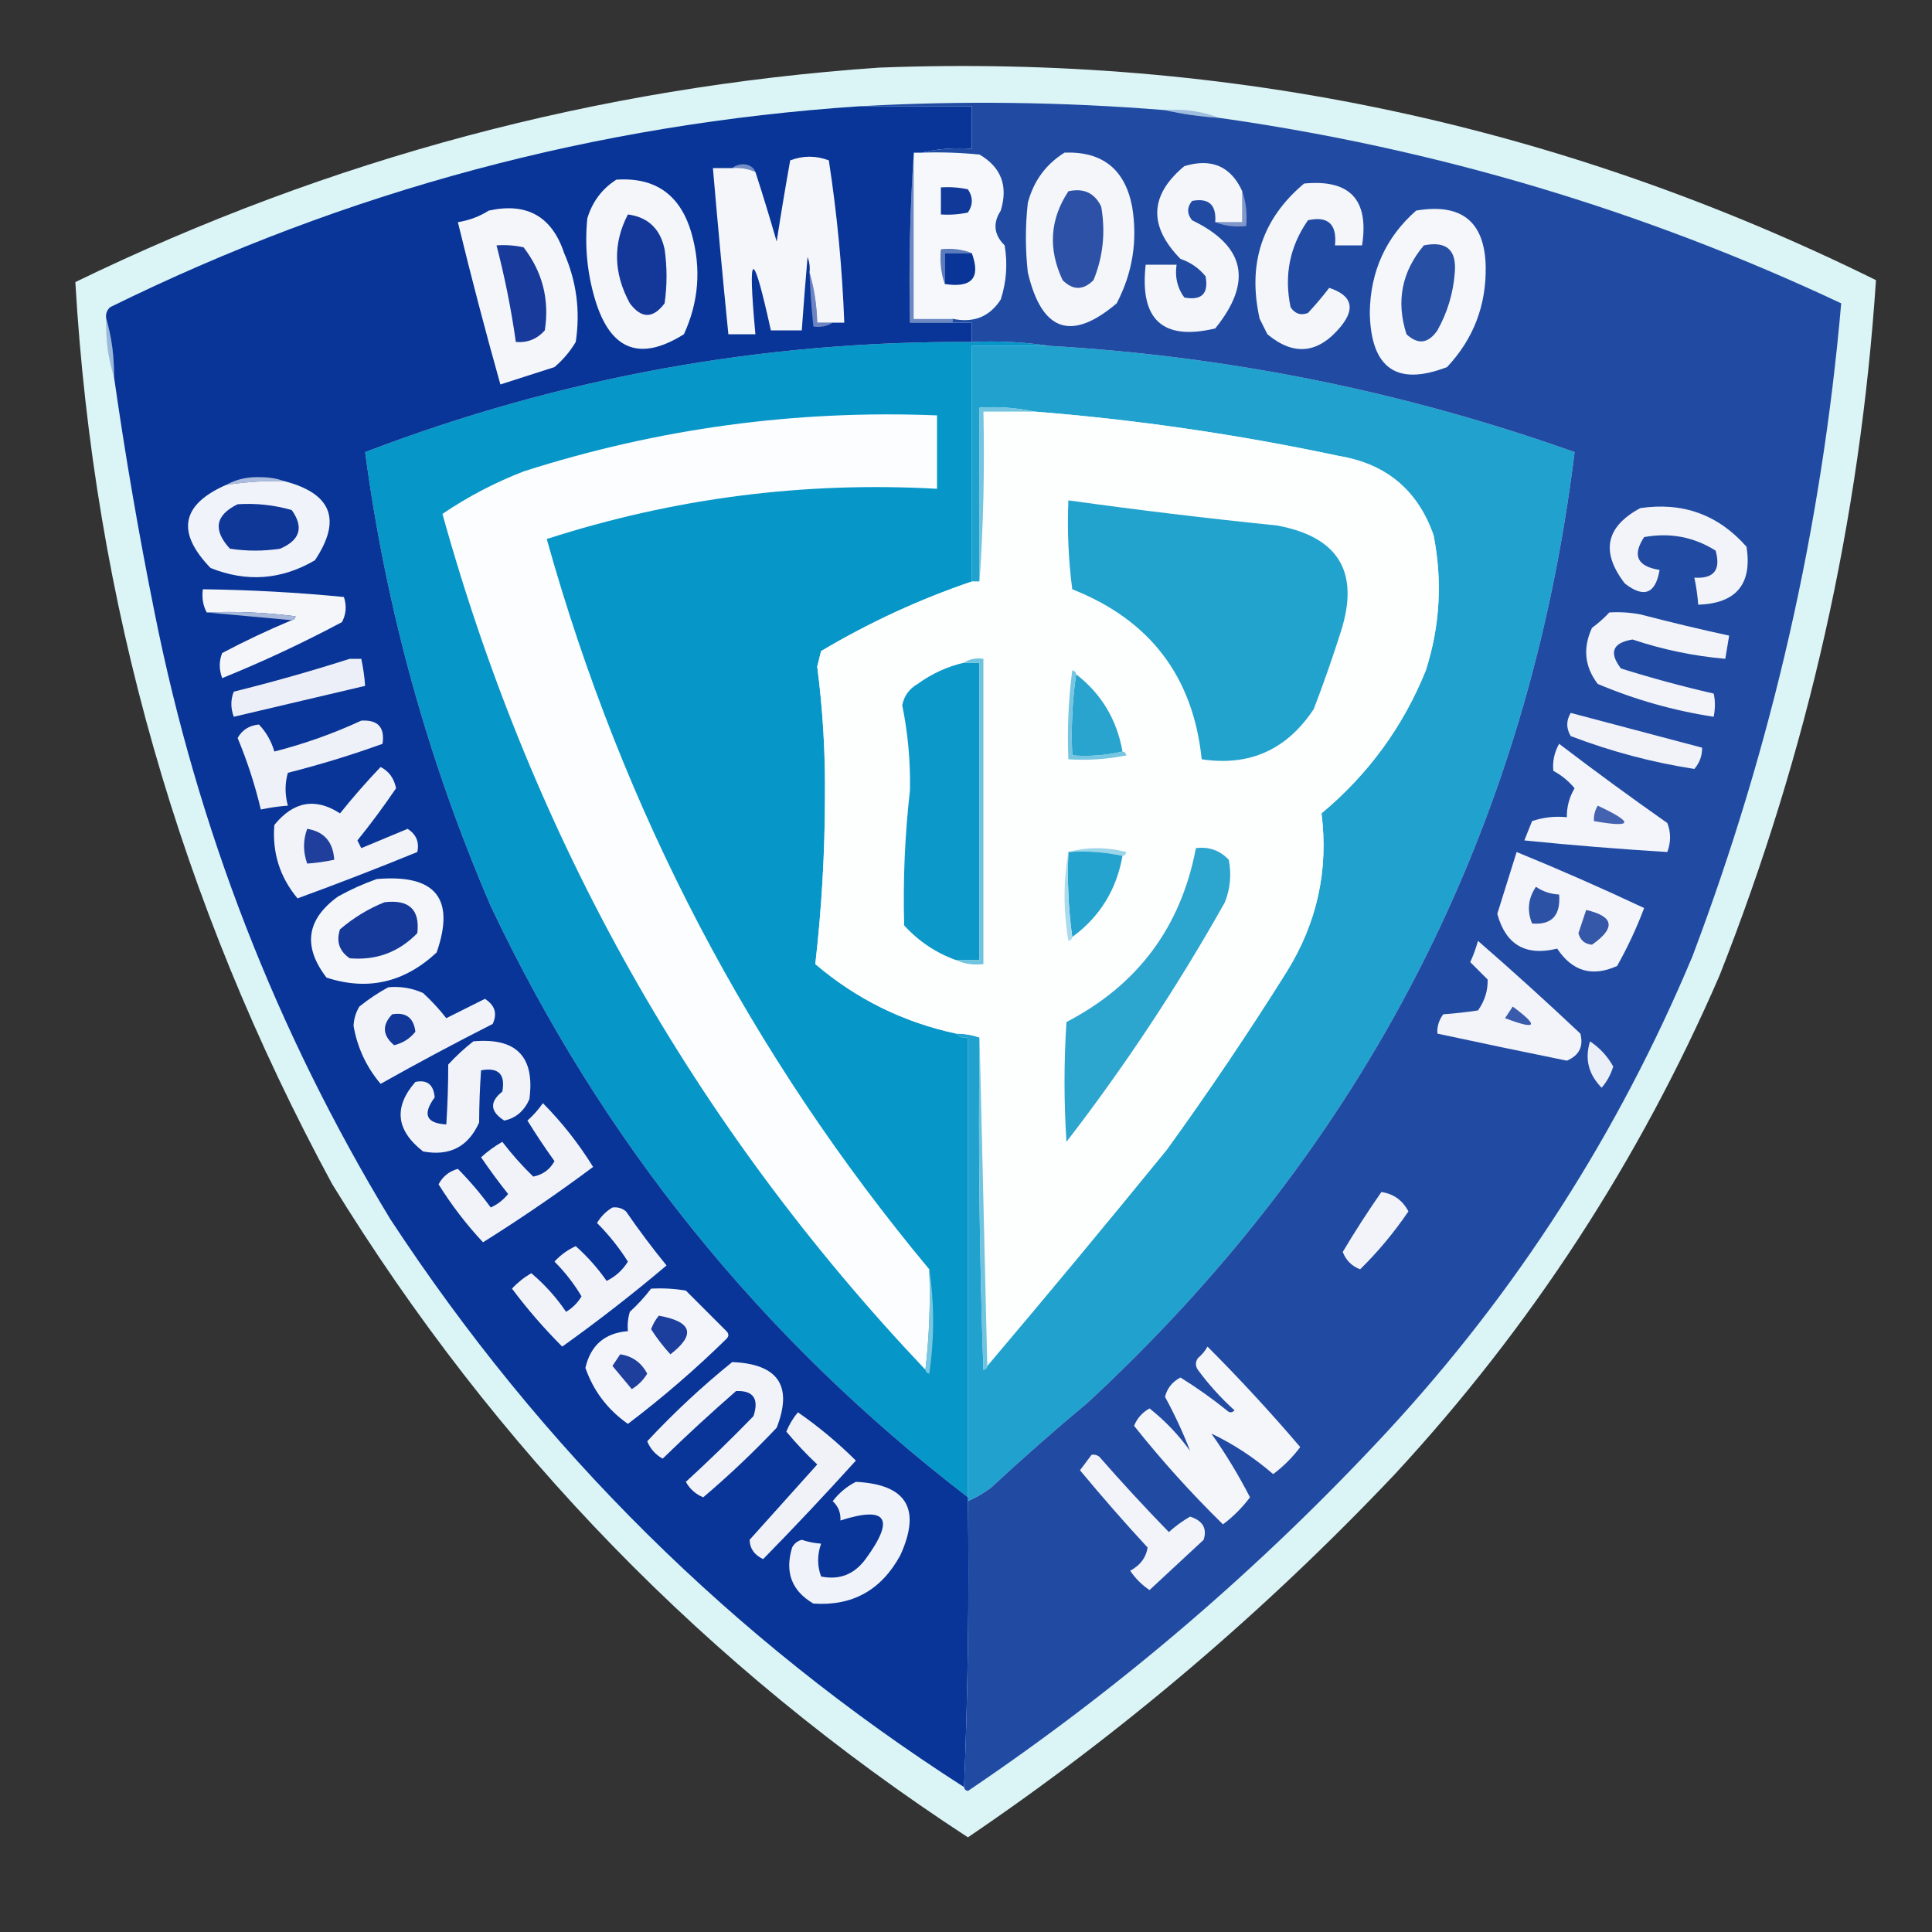 <?xml version="1.0" encoding="UTF-8"?>
<!DOCTYPE svg PUBLIC "-//W3C//DTD SVG 1.1//EN" "http://www.w3.org/Graphics/SVG/1.1/DTD/svg11.dtd">
<svg xmlns="http://www.w3.org/2000/svg" version="1.1" width="500px" height="500px" style="shape-rendering:geometricPrecision; text-rendering:geometricPrecision; image-rendering:optimizeQuality; fill-rule:evenodd; clip-rule:evenodd" xmlns:xlink="http://www.w3.org/1999/xlink">
<rect width="100%" height="100%" fill="#333333" stroke="none"/>
<g><path style="opacity:0.004" fill="#090909" d="M 499.5,72.5 C 499.5,78.833 499.5,85.167 499.5,91.5C 495.612,115.45 491.445,139.783 487,164.5C 467.8,264.763 421.634,349.929 348.5,420C 325.761,441.188 302.094,461.188 277.5,480C 271.5,483.667 265.5,487.333 259.5,491C 251.5,494.333 243.5,494.333 235.5,491C 230.833,488.333 226.167,485.667 221.5,483C 201.286,468.055 181.62,452.388 162.5,436C 157.934,431.524 153.601,426.857 149.5,422C 144.748,419.252 140.581,415.752 137,411.5C 129.371,402.203 121.371,393.203 113,384.5C 70.498,330.933 40.998,273.766 24.5,213C 12.977,175.048 5.31,137.048 1.5,99C 0.901,97.377 0.234,95.877 -0.5,94.5C -0.5,87.5 -0.5,80.5 -0.5,73.5C 0.739,68.545 3.406,64.378 7.5,61C 106.53,12.111 212.863,-5.223 326.5,9C 383.509,17.665 438.175,34.664 490.5,60C 494.391,63.651 497.391,67.818 499.5,72.5 Z M 228.5,5.5 C 317.829,2.932 402.829,20.765 483.5,59C 493.183,64.188 497.849,72.355 497.5,83.5C 492.707,129.633 483.873,174.967 471,219.5C 447.087,294.674 406.921,359.507 350.5,414C 325.152,438.191 298.486,460.691 270.5,481.5C 256.154,492.883 241.487,493.383 226.5,483C 182.567,452.07 143.4,415.903 109,374.5C 56.297,305.141 22.963,227.141 9,140.5C 5.612,121.95 3.112,103.283 1.5,84.5C 1.292,75.95 4.292,68.783 10.5,63C 79.195,29.158 151.861,9.992 228.5,5.5 Z"/></g>
<g><path style="opacity:0.996" fill="#dcf5f7" d="M 227.5,17.5 C 318.208,14.012 404.208,32.346 485.5,72.5C 481.387,134.561 467.887,194.561 445,252.5C 424.243,300.382 396.243,343.382 361,381.5C 327.376,416.995 290.542,448.328 250.5,475.5C 182.989,431.489 128.156,375.156 86,306.5C 46.475,233.562 24.309,155.729 19.5,73C 85.347,41.04 154.68,22.54 227.5,17.5 Z"/></g>
<g><path style="opacity:1" fill="#9ab9db" d="M 27.5,82.5 C 28.889,87.269 29.556,92.269 29.5,97.5C 27.969,92.75 27.302,87.75 27.5,82.5 Z"/></g>
<g><path style="opacity:1" fill="#21a2ce" d="M 271.5,89.5 C 318.152,92.197 363.486,101.364 407.5,117C 395.582,214.165 353.582,296.165 281.5,363C 272.979,370.098 264.646,377.431 256.5,385C 254.595,386.421 252.595,387.588 250.5,388.5C 250.5,388.167 250.5,387.833 250.5,387.5C 250.5,347.833 250.5,308.167 250.5,268.5C 249.209,268.737 248.209,268.404 247.5,267.5C 249.565,267.517 251.565,267.85 253.5,268.5C 253.167,297.174 253.5,325.841 254.5,354.5C 255.107,354.376 255.44,354.043 255.5,353.5C 271.165,334.998 286.665,316.332 302,297.5C 312.829,282.512 323.162,267.179 333,251.5C 340.866,238.831 343.866,225.164 342,210.5C 354.122,200.388 363.122,188.054 369,173.5C 372.677,161.997 373.343,150.33 371,138.5C 366.918,126.864 358.751,120.031 346.5,118C 320.412,112.44 294.079,108.607 267.5,106.5C 263.03,105.514 258.363,105.181 253.5,105.5C 253.5,120.5 253.5,135.5 253.5,150.5C 252.833,150.5 252.167,150.5 251.5,150.5C 251.5,130.167 251.5,109.833 251.5,89.5C 258.167,89.5 264.833,89.5 271.5,89.5 Z"/></g>
<g><path style="opacity:1" fill="#0796c8" d="M 251.5,88.5 C 258.354,88.176 265.021,88.509 271.5,89.5C 264.833,89.5 258.167,89.5 251.5,89.5C 251.5,109.833 251.5,130.167 251.5,150.5C 237.986,155.086 224.986,161.086 212.5,168.5C 212.167,169.833 211.833,171.167 211.5,172.5C 212.959,183.782 213.626,195.116 213.5,206.5C 213.47,220.921 212.637,235.254 211,249.5C 221.626,258.563 233.793,264.563 247.5,267.5C 248.209,268.404 249.209,268.737 250.5,268.5C 250.5,308.167 250.5,347.833 250.5,387.5C 196.964,346.396 155.797,295.396 127,234.5C 110.713,196.673 99.88,157.507 94.5,117C 145.01,97.665 197.344,88.165 251.5,88.5 Z"/></g>
<g><path style="opacity:1" fill="#6d89c3" d="M 236.5,39.5 C 236.5,53.833 236.5,68.167 236.5,82.5C 239.833,82.5 243.167,82.5 246.5,82.5C 246.5,82.833 246.5,83.167 246.5,83.5C 242.833,83.5 239.167,83.5 235.5,83.5C 235.171,68.657 235.504,53.99 236.5,39.5 Z"/></g>
<g><path style="opacity:1" fill="#f7f8fb" d="M 236.5,39.5 C 237.167,39.5 237.833,39.5 238.5,39.5C 243.511,39.334 248.511,39.501 253.5,40C 259.109,43.277 260.942,48.11 259,54.5C 256.896,57.758 257.23,60.758 260,63.5C 260.81,68.257 260.476,72.924 259,77.5C 256.113,81.994 251.946,83.661 246.5,82.5C 243.167,82.5 239.833,82.5 236.5,82.5C 236.5,68.167 236.5,53.833 236.5,39.5 Z"/></g>
<g><path style="opacity:1" fill="#5c7bbb" d="M 251.5,65.5 C 249.167,65.5 246.833,65.5 244.5,65.5C 244.5,68.167 244.5,70.833 244.5,73.5C 243.523,70.713 243.19,67.713 243.5,64.5C 246.385,64.194 249.052,64.527 251.5,65.5 Z"/></g>
<g><path style="opacity:1" fill="#083597" d="M 251.5,65.5 C 253.857,71.919 251.524,74.585 244.5,73.5C 244.5,70.833 244.5,68.167 244.5,65.5C 246.833,65.5 249.167,65.5 251.5,65.5 Z"/></g>
<g><path style="opacity:1" fill="#103999" d="M 243.5,48.5 C 245.857,48.337 248.19,48.503 250.5,49C 251.833,51 251.833,53 250.5,55C 248.19,55.497 245.857,55.663 243.5,55.5C 243.5,53.167 243.5,50.833 243.5,48.5 Z"/></g>
<g><path style="opacity:1" fill="#9fbdde" d="M 301.5,28.5 C 306.453,28.123 311.119,28.79 315.5,30.5C 310.647,30.187 305.98,29.521 301.5,28.5 Z"/></g>
<g><path style="opacity:1" fill="#083597" d="M 222.5,27.5 C 232.167,27.5 241.833,27.5 251.5,27.5C 251.5,31.167 251.5,34.833 251.5,38.5C 246.968,38.182 242.634,38.515 238.5,39.5C 237.833,39.5 237.167,39.5 236.5,39.5C 235.504,53.99 235.171,68.657 235.5,83.5C 239.167,83.5 242.833,83.5 246.5,83.5C 248.167,83.5 249.833,83.5 251.5,83.5C 251.5,85.167 251.5,86.833 251.5,88.5C 197.344,88.165 145.01,97.665 94.5,117C 99.88,157.507 110.713,196.673 127,234.5C 155.797,295.396 196.964,346.396 250.5,387.5C 250.5,387.833 250.5,388.167 250.5,388.5C 250.831,413.339 250.498,438.006 249.5,462.5C 189.61,424.11 140.11,375.11 101,315.5C 71.491,266.801 51.157,214.468 40,158.5C 35.91,138.221 32.41,117.888 29.5,97.5C 29.556,92.269 28.889,87.269 27.5,82.5C 27.281,81.325 27.614,80.325 28.5,79.5C 89.63,49.382 154.297,32.049 222.5,27.5 Z"/></g>
<g><path style="opacity:1" fill="#6c84c1" d="M 209.5,70.5 C 210.709,74.618 211.376,78.951 211.5,83.5C 212.833,83.5 214.167,83.5 215.5,83.5C 214.081,84.451 212.415,84.784 210.5,84.5C 210.002,79.848 209.669,75.181 209.5,70.5 Z"/></g>
<g><path style="opacity:1" fill="#f4f6fa" d="M 126.5,54.5 C 136.347,52.338 142.847,56.005 146,65.5C 149.217,72.868 150.217,80.534 149,88.5C 147.542,90.96 145.709,93.127 143.5,95C 138.828,96.501 134.161,98.001 129.5,99.5C 125.578,85.554 121.911,71.554 118.5,57.5C 121.443,57.02 124.11,56.02 126.5,54.5 Z"/></g>
<g><path style="opacity:1" fill="#183a9a" d="M 128.5,63.5 C 130.857,63.337 133.19,63.503 135.5,64C 140.399,70.367 142.232,77.533 141,85.5C 139.005,87.747 136.505,88.747 133.5,88.5C 132.309,80.071 130.643,71.738 128.5,63.5 Z"/></g>
<g><path style="opacity:1" fill="#f4f6fa" d="M 159.5,46.5 C 169.665,45.805 176.165,50.472 179,60.5C 181.514,69.459 180.848,78.125 177,86.5C 165.609,93.651 157.943,90.651 154,77.5C 151.95,70.62 151.284,63.62 152,56.5C 153.306,52.199 155.806,48.866 159.5,46.5 Z"/></g>
<g><path style="opacity:1" fill="#133899" d="M 162.5,55.5 C 167.696,56.193 170.863,59.193 172,64.5C 172.667,69.167 172.667,73.833 172,78.5C 169,82.5 166,82.5 163,78.5C 158.754,70.7 158.587,63.034 162.5,55.5 Z"/></g>
<g><path style="opacity:1" fill="#758ec6" d="M 189.5,43.5 C 190.274,42.853 191.274,42.52 192.5,42.5C 194.03,42.64 195.03,43.306 195.5,44.5C 193.621,43.659 191.621,43.325 189.5,43.5 Z"/></g>
<g><path style="opacity:1" fill="#f4f6fa" d="M 215.5,83.5 C 214.167,83.5 212.833,83.5 211.5,83.5C 211.376,78.951 210.709,74.618 209.5,70.5C 209.657,69.127 209.49,67.793 209,66.5C 208.444,72.835 207.944,79.168 207.5,85.5C 204.833,85.5 202.167,85.5 199.5,85.5C 194.784,64.04 193.451,64.374 195.5,86.5C 193.167,86.5 190.833,86.5 188.5,86.5C 187.065,72.18 185.732,57.847 184.5,43.5C 186.167,43.5 187.833,43.5 189.5,43.5C 191.621,43.325 193.621,43.659 195.5,44.5C 197.428,50.452 199.261,56.452 201,62.5C 202.085,55.483 203.252,48.483 204.5,41.5C 207.823,40.243 211.156,40.243 214.5,41.5C 216.638,55.408 217.971,69.408 218.5,83.5C 217.5,83.5 216.5,83.5 215.5,83.5 Z"/></g>
<g><path style="opacity:1" fill="#214ba3" d="M 222.5,27.5 C 248.706,26.027 275.04,26.361 301.5,28.5C 305.98,29.521 310.647,30.187 315.5,30.5C 371.627,38.433 425.294,54.433 476.5,78.5C 471.445,136.608 458.612,192.942 438,247.5C 418.826,293.292 392.492,334.292 359,370.5C 326.219,405.806 290.053,436.806 250.5,463.5C 249.893,463.376 249.56,463.043 249.5,462.5C 250.498,438.006 250.831,413.339 250.5,388.5C 252.595,387.588 254.595,386.421 256.5,385C 264.646,377.431 272.979,370.098 281.5,363C 353.582,296.165 395.582,214.165 407.5,117C 363.486,101.364 318.152,92.197 271.5,89.5C 265.021,88.509 258.354,88.176 251.5,88.5C 251.5,86.833 251.5,85.167 251.5,83.5C 249.833,83.5 248.167,83.5 246.5,83.5C 246.5,83.167 246.5,82.833 246.5,82.5C 251.946,83.661 256.113,81.994 259,77.5C 260.476,72.924 260.81,68.257 260,63.5C 257.23,60.758 256.896,57.758 259,54.5C 260.942,48.11 259.109,43.277 253.5,40C 248.511,39.501 243.511,39.334 238.5,39.5C 242.634,38.515 246.968,38.182 251.5,38.5C 251.5,34.833 251.5,31.167 251.5,27.5C 241.833,27.5 232.167,27.5 222.5,27.5 Z"/></g>
<g><path style="opacity:1" fill="#f5f7fb" d="M 366.5,54.5 C 378.249,52.512 384.249,57.346 384.5,69C 384.657,79.061 381.324,87.728 374.5,95C 361.471,100.014 354.804,95.347 354.5,81C 354.628,70.255 358.628,61.422 366.5,54.5 Z"/></g>
<g><path style="opacity:1" fill="#274fa4" d="M 368.5,63.5 C 374.326,62.33 376.993,64.663 376.5,70.5C 376.114,75.825 374.614,80.825 372,85.5C 369.633,88.932 366.966,89.265 364,86.5C 361.266,77.981 362.766,70.314 368.5,63.5 Z"/></g>
<g><path style="opacity:1" fill="#7f97ca" d="M 321.5,49.5 C 322.477,52.287 322.81,55.287 322.5,58.5C 319.615,58.806 316.948,58.473 314.5,57.5C 316.833,57.5 319.167,57.5 321.5,57.5C 321.5,54.833 321.5,52.167 321.5,49.5 Z"/></g>
<g><path style="opacity:1" fill="#f4f6fa" d="M 337.5,47.5 C 349.352,46.353 354.352,51.686 352.5,63.5C 350.167,63.5 347.833,63.5 345.5,63.5C 346.038,58.013 343.705,55.847 338.5,57C 333.78,63.762 332.28,71.262 334,79.5C 335.133,81.211 336.633,81.711 338.5,81C 340.46,78.894 342.294,76.727 344,74.5C 349.854,76.433 350.854,79.767 347,84.5C 341.186,91.554 334.853,92.221 328,86.5C 327.333,85.167 326.667,83.833 326,82.5C 322.797,68.276 326.63,56.61 337.5,47.5 Z"/></g>
<g><path style="opacity:1" fill="#f4f6fa" d="M 321.5,49.5 C 321.5,52.167 321.5,54.833 321.5,57.5C 319.167,57.5 316.833,57.5 314.5,57.5C 314.836,53 312.836,51.167 308.5,52C 307.167,53.667 307.167,55.333 308.5,57C 322.266,63.619 324.266,72.952 314.5,85C 300.899,88.243 294.899,82.743 296.5,68.5C 299.167,68.5 301.833,68.5 304.5,68.5C 304.02,71.685 304.686,74.519 306.5,77C 311,77.833 312.833,76 312,71.5C 310.269,69.383 308.102,67.883 305.5,67C 297.171,58.494 297.505,50.494 306.5,43C 313.541,40.861 318.541,43.027 321.5,49.5 Z"/></g>
<g><path style="opacity:1" fill="#f4f6fa" d="M 275.5,39.5 C 285.312,39.142 291.145,43.808 293,53.5C 294.445,62.299 293.111,70.632 289,78.5C 277.258,88.464 269.591,85.798 266,70.5C 265.333,64.5 265.333,58.5 266,52.5C 267.488,46.858 270.655,42.525 275.5,39.5 Z"/></g>
<g><path style="opacity:1" fill="#2c51a6" d="M 276.5,49.5 C 280.49,48.615 283.323,49.949 285,53.5C 286.14,60.12 285.473,66.453 283,72.5C 280.333,75.167 277.667,75.167 275,72.5C 271.206,64.429 271.706,56.763 276.5,49.5 Z"/></g>
<g><path style="opacity:1" fill="#fdfefe" d="M 267.5,106.5 C 294.079,108.607 320.412,112.44 346.5,118C 358.751,120.031 366.918,126.864 371,138.5C 373.343,150.33 372.677,161.997 369,173.5C 363.122,188.054 354.122,200.388 342,210.5C 343.866,225.164 340.866,238.831 333,251.5C 323.162,267.179 312.829,282.512 302,297.5C 286.665,316.332 271.165,334.998 255.5,353.5C 254.833,325.167 254.167,296.833 253.5,268.5C 251.565,267.85 249.565,267.517 247.5,267.5C 233.793,264.563 221.626,258.563 211,249.5C 212.637,235.254 213.47,220.921 213.5,206.5C 213.626,195.116 212.959,183.782 211.5,172.5C 211.833,171.167 212.167,169.833 212.5,168.5C 224.986,161.086 237.986,155.086 251.5,150.5C 252.167,150.5 252.833,150.5 253.5,150.5C 254.496,136.01 254.829,121.343 254.5,106.5C 258.833,106.5 263.167,106.5 267.5,106.5 Z"/></g>
<g><path style="opacity:1" fill="#fbfdfe" d="M 240.5,328.5 C 240.826,337.349 240.493,346.016 239.5,354.5C 179.689,291.373 138.022,217.54 114.5,133C 121.03,128.567 128.03,124.9 135.5,122C 170.29,110.864 205.956,106.03 242.5,107.5C 242.5,113.833 242.5,120.167 242.5,126.5C 207.978,124.575 174.311,128.909 141.5,139.5C 161.173,209.861 194.173,272.861 240.5,328.5 Z"/></g>
<g><path style="opacity:1" fill="#75c5e1" d="M 267.5,106.5 C 263.167,106.5 258.833,106.5 254.5,106.5C 254.829,121.343 254.496,136.01 253.5,150.5C 253.5,135.5 253.5,120.5 253.5,105.5C 258.363,105.181 263.03,105.514 267.5,106.5 Z"/></g>
<g><path style="opacity:1" fill="#acbcdc" d="M 73.5,124.5 C 68.463,124.413 63.464,124.746 58.5,125.5C 61.186,124.009 64.186,123.343 67.5,123.5C 69.697,123.505 71.697,123.838 73.5,124.5 Z"/></g>
<g><path style="opacity:1" fill="#f0f3f9" d="M 73.5,124.5 C 85.845,127.678 88.512,134.512 81.5,145C 72.838,150.071 63.838,150.738 54.5,147C 45.565,137.767 46.898,130.6 58.5,125.5C 63.464,124.746 68.463,124.413 73.5,124.5 Z"/></g>
<g><path style="opacity:1" fill="#22a3ce" d="M 276.5,129.5 C 294.444,131.992 312.444,134.158 330.5,136C 346.452,138.944 351.952,148.11 347,163.5C 344.867,170.231 342.534,176.898 340,183.5C 333.038,194.037 323.372,198.37 311,196.5C 308.794,175.114 297.627,160.447 277.5,152.5C 276.503,144.862 276.169,137.196 276.5,129.5 Z"/></g>
<g><path style="opacity:1" fill="#0e3798" d="M 61.5,130.5 C 66.267,130.191 70.934,130.691 75.5,132C 78.67,136.454 77.67,139.787 72.5,142C 68.167,142.667 63.833,142.667 59.5,142C 55.057,137.154 55.724,133.32 61.5,130.5 Z"/></g>
<g><path style="opacity:1" fill="#f2f4f9" d="M 424.5,131.5 C 435.54,129.879 444.706,133.212 452,141.5C 453.51,151.161 449.344,156.161 439.5,156.5C 439.326,154.139 438.993,151.806 438.5,149.5C 443.575,149.82 445.408,147.486 444,142.5C 438.349,138.946 432.182,137.78 425.5,139C 422.374,143.745 423.707,146.579 429.5,147.5C 428.445,153.695 425.445,154.861 420.5,151C 414.211,142.824 415.545,136.324 424.5,131.5 Z"/></g>
<g><path style="opacity:1" fill="#f4f6fa" d="M 75.5,160.5 C 76.043,160.44 76.376,160.107 76.5,159.5C 68.862,158.503 61.196,158.169 53.5,158.5C 52.539,156.735 52.205,154.735 52.5,152.5C 64.751,152.654 76.918,153.321 89,154.5C 89.758,156.769 89.591,158.936 88.5,161C 78.375,166.397 68.042,171.231 57.5,175.5C 56.667,173.248 56.667,171.081 57.5,169C 63.401,165.882 69.401,163.049 75.5,160.5 Z"/></g>
<g><path style="opacity:1" fill="#a8b8db" d="M 53.5,158.5 C 61.196,158.169 68.862,158.503 76.5,159.5C 76.376,160.107 76.043,160.44 75.5,160.5C 68.167,159.833 60.833,159.167 53.5,158.5 Z"/></g>
<g><path style="opacity:1" fill="#f2f4f9" d="M 416.5,158.5 C 419.187,158.336 421.854,158.503 424.5,159C 432.147,160.995 439.814,162.829 447.5,164.5C 447.167,166.5 446.833,168.5 446.5,170.5C 438.303,169.784 430.303,168.117 422.5,165.5C 417.329,166.357 416.329,168.857 419.5,173C 427.423,175.481 435.423,177.647 443.5,179.5C 443.92,181.326 443.92,183.326 443.5,185.5C 433.095,183.9 423.095,181.067 413.5,177C 410.091,172.553 409.591,167.719 412,162.5C 413.667,161.267 415.167,159.933 416.5,158.5 Z"/></g>
<g><path style="opacity:1" fill="#eceff7" d="M 90.5,170.5 C 91.5,170.5 92.5,170.5 93.5,170.5C 93.993,172.806 94.326,175.139 94.5,177.5C 83.167,180.167 71.833,182.833 60.5,185.5C 59.667,183.248 59.667,181.081 60.5,179C 70.711,176.468 80.711,173.634 90.5,170.5 Z"/></g>
<g><path style="opacity:1" fill="#0c98c9" d="M 249.5,171.5 C 250.833,171.5 252.167,171.5 253.5,171.5C 253.5,197.167 253.5,222.833 253.5,248.5C 251.5,248.5 249.5,248.5 247.5,248.5C 242.284,246.637 237.784,243.637 234,239.5C 233.678,227.792 234.178,216.126 235.5,204.5C 235.64,197.085 234.974,189.752 233.5,182.5C 233.982,180.08 235.315,178.247 237.5,177C 241.133,174.35 245.133,172.517 249.5,171.5 Z"/></g>
<g><path style="opacity:1" fill="#6fc3df" d="M 249.5,171.5 C 250.919,170.549 252.585,170.216 254.5,170.5C 254.5,196.833 254.5,223.167 254.5,249.5C 251.941,249.802 249.607,249.468 247.5,248.5C 249.5,248.5 251.5,248.5 253.5,248.5C 253.5,222.833 253.5,197.167 253.5,171.5C 252.167,171.5 250.833,171.5 249.5,171.5 Z"/></g>
<g><path style="opacity:1" fill="#28a4cf" d="M 278.5,174.5 C 285.033,179.553 289.033,186.22 290.5,194.5C 286.366,195.485 282.032,195.818 277.5,195.5C 277.175,188.313 277.509,181.313 278.5,174.5 Z"/></g>
<g><path style="opacity:1" fill="#76c5e1" d="M 278.5,174.5 C 277.509,181.313 277.175,188.313 277.5,195.5C 282.032,195.818 286.366,195.485 290.5,194.5C 291.043,194.56 291.376,194.893 291.5,195.5C 286.544,196.494 281.544,196.827 276.5,196.5C 276.169,188.804 276.503,181.138 277.5,173.5C 278.107,173.624 278.44,173.957 278.5,174.5 Z"/></g>
<g><path style="opacity:1" fill="#f1f3f9" d="M 406.5,184.5 C 417.833,187.5 429.167,190.5 440.5,193.5C 440.528,195.582 439.861,197.416 438.5,199C 427.609,197.319 416.942,194.486 406.5,190.5C 405.306,188.484 405.306,186.484 406.5,184.5 Z"/></g>
<g><path style="opacity:1" fill="#eff1f8" d="M 93.5,186.5 C 97.801,186.233 99.634,188.233 99,192.5C 90.992,195.391 82.826,197.891 74.5,200C 73.709,202.75 73.709,205.583 74.5,208.5C 72.139,208.674 69.806,209.007 67.5,209.5C 66.007,203.186 64.007,197.019 61.5,191C 62.632,188.931 64.465,187.765 67,187.5C 68.884,189.45 70.218,191.784 71,194.5C 78.817,192.498 86.317,189.831 93.5,186.5 Z"/></g>
<g><path style="opacity:1" fill="#f3f5fa" d="M 403.5,192.5 C 412.675,199.502 422.008,206.335 431.5,213C 432.45,215.432 432.45,217.932 431.5,220.5C 419.152,219.748 406.819,218.748 394.5,217.5C 395.167,215.833 395.833,214.167 396.5,212.5C 399.428,211.516 402.428,211.183 405.5,211.5C 405.462,208.819 406.129,206.319 407.5,204C 405.977,202.146 404.144,200.646 402,199.5C 401.761,197.041 402.261,194.707 403.5,192.5 Z"/></g>
<g><path style="opacity:1" fill="#f1f3f9" d="M 98.5,198.5 C 100.649,199.59 101.982,201.424 102.5,204C 99.34,208.655 96.007,213.155 92.5,217.5C 92.833,218.167 93.167,218.833 93.5,219.5C 97.5,217.833 101.5,216.167 105.5,214.5C 107.725,215.946 108.558,217.946 108,220.5C 97.762,224.691 87.429,228.691 77,232.5C 72.423,227.005 70.423,220.672 71,213.5C 75.964,207.378 81.63,206.378 88,210.5C 91.336,206.332 94.836,202.332 98.5,198.5 Z"/></g>
<g><path style="opacity:1" fill="#4362af" d="M 413.5,208.5 C 422.978,212.951 422.645,214.284 412.5,212.5C 412.433,211.041 412.766,209.708 413.5,208.5 Z"/></g>
<g><path style="opacity:1" fill="#203e9c" d="M 79.5,214.5 C 83.877,215.218 86.21,217.885 86.5,222.5C 84.194,222.993 81.861,223.326 79.5,223.5C 78.412,220.444 78.412,217.444 79.5,214.5 Z"/></g>
<g><path style="opacity:1" fill="#9ad5e9" d="M 276.5,220.5 C 281.348,219.186 286.348,219.186 291.5,220.5C 291.376,221.107 291.043,221.44 290.5,221.5C 286.03,220.514 281.363,220.181 276.5,220.5 Z"/></g>
<g><path style="opacity:1" fill="#24a3ce" d="M 276.5,220.5 C 281.363,220.181 286.03,220.514 290.5,221.5C 288.945,230.288 284.611,237.288 277.5,242.5C 276.508,235.352 276.175,228.019 276.5,220.5 Z"/></g>
<g><path style="opacity:1" fill="#2ca5cf" d="M 309.5,219.5 C 312.862,219.07 315.695,220.07 318,222.5C 318.738,226.261 318.405,229.928 317,233.5C 304.836,255.162 291.169,275.829 276,295.5C 275.333,285.167 275.333,274.833 276,264.5C 294.458,254.914 305.624,239.914 309.5,219.5 Z"/></g>
<g><path style="opacity:1" fill="#f4f5fa" d="M 392.5,220.5 C 403.588,225.033 414.588,229.867 425.5,235C 423.553,240.17 421.22,245.17 418.5,250C 412.067,252.89 406.9,251.39 403,245.5C 394.851,247.512 389.685,244.512 387.5,236.5C 389.171,231.154 390.838,225.821 392.5,220.5 Z"/></g>
<g><path style="opacity:1" fill="#f4f6fa" d="M 97.5,227.5 C 112.708,226.179 117.875,232.512 113,246.5C 104.623,254.308 95.123,256.475 84.5,253C 78.301,244.924 79.301,237.924 87.5,232C 90.815,230.17 94.149,228.67 97.5,227.5 Z"/></g>
<g><path style="opacity:1" fill="#2c52a6" d="M 397.5,229.5 C 399.297,230.73 401.297,231.396 403.5,231.5C 403.921,236.926 401.588,239.426 396.5,239C 395.135,235.679 395.469,232.513 397.5,229.5 Z"/></g>
<g><path style="opacity:1" fill="#153999" d="M 99.5,233.5 C 105.873,232.729 108.706,235.396 108,241.5C 103.196,246.435 97.363,248.601 90.5,248C 87.793,246.136 86.96,243.636 88,240.5C 91.514,237.5 95.347,235.167 99.5,233.5 Z"/></g>
<g><path style="opacity:1" fill="#3658a9" d="M 410.5,235.5 C 417.715,237.154 418.215,240.154 412,244.5C 410.118,244.312 408.952,243.312 408.5,241.5C 409.178,239.484 409.844,237.484 410.5,235.5 Z"/></g>
<g><path style="opacity:1" fill="#aadbec" d="M 276.5,220.5 C 276.175,228.019 276.508,235.352 277.5,242.5C 277.44,243.043 277.107,243.376 276.5,243.5C 275.18,235.677 275.18,228.01 276.5,220.5 Z"/></g>
<g><path style="opacity:1" fill="#f2f4f9" d="M 382.5,243.5 C 391.443,251.271 400.276,259.271 409,267.5C 409.855,270.819 408.688,273.152 405.5,274.5C 394.281,272.223 383.114,269.89 372,267.5C 371.86,265.744 372.36,264.078 373.5,262.5C 376.482,262.287 379.482,261.953 382.5,261.5C 384.251,259.028 385.085,256.361 385,253.5C 383.478,251.978 381.978,250.478 380.5,249C 381.32,247.2 381.986,245.366 382.5,243.5 Z"/></g>
<g><path style="opacity:1" fill="#f1f3f9" d="M 100.5,255.5 C 103.649,255.211 106.649,255.711 109.5,257C 111.712,259.043 113.712,261.209 115.5,263.5C 118.833,261.833 122.167,260.167 125.5,258.5C 128.092,260.161 128.759,262.328 127.5,265C 117.708,269.965 108.041,275.132 98.5,280.5C 94.822,276.142 92.488,271.142 91.5,265.5C 91.577,263.701 92.077,262.034 93,260.5C 95.426,258.548 97.926,256.881 100.5,255.5 Z"/></g>
<g><path style="opacity:1" fill="#3a5bab" d="M 391.5,260.5 C 398.403,265.628 397.736,266.628 389.5,263.5C 390.193,262.482 390.859,261.482 391.5,260.5 Z"/></g>
<g><path style="opacity:1" fill="#113899" d="M 101.5,262.5 C 105.06,261.891 107.06,263.391 107.5,267C 106.103,268.786 104.27,269.952 102,270.5C 98.987,267.958 98.82,265.292 101.5,262.5 Z"/></g>
<g><path style="opacity:1" fill="#70c4e0" d="M 253.5,268.5 C 254.167,296.833 254.833,325.167 255.5,353.5C 255.44,354.043 255.107,354.376 254.5,354.5C 253.5,325.841 253.167,297.174 253.5,268.5 Z"/></g>
<g><path style="opacity:1" fill="#f1f3f9" d="M 122.5,269.5 C 133.653,268.486 138.487,273.486 137,284.5C 135.627,287.561 133.46,289.394 130.5,290C 126.818,287.654 126.652,285.154 130,282.5C 130.833,278 129,276.167 124.5,277C 124.183,281.41 124.017,285.91 124,290.5C 121.193,296.777 116.36,299.277 109.5,298C 102.48,292.528 101.814,286.528 107.5,280C 110.548,279.365 112.215,280.699 112.5,284C 109.283,288.375 110.283,290.708 115.5,291C 115.836,285.919 116.002,280.752 116,275.5C 118.063,273.266 120.229,271.266 122.5,269.5 Z"/></g>
<g><path style="opacity:1" fill="#ebeff7" d="M 411.5,269.5 C 414.015,271.182 416.015,273.348 417.5,276C 416.888,278.058 415.888,279.891 414.5,281.5C 411.084,278.031 410.084,274.031 411.5,269.5 Z"/></g>
<g><path style="opacity:1" fill="#f1f3f9" d="M 140.5,285.5 C 145.402,290.425 149.735,295.925 153.5,302C 144.283,308.879 134.783,315.379 125,321.5C 120.691,316.891 116.858,311.891 113.5,306.5C 114.579,304.457 116.246,303.124 118.5,302.5C 121.56,305.607 124.394,308.941 127,312.5C 128.771,311.696 130.271,310.529 131.5,309C 129.045,305.922 126.711,302.756 124.5,299.5C 126.204,297.959 128.037,296.625 130,295.5C 132.432,298.688 135.099,301.688 138,304.5C 140.475,304.016 142.308,302.683 143.5,300.5C 141.037,297.069 138.703,293.569 136.5,290C 138.018,288.649 139.351,287.149 140.5,285.5 Z"/></g>
<g><path style="opacity:1" fill="#f2f4f9" d="M 357.5,308.5 C 360.624,308.943 362.957,310.61 364.5,313.5C 360.784,318.967 356.618,323.967 352,328.5C 349.833,327.667 348.333,326.167 347.5,324C 350.673,318.674 354.007,313.507 357.5,308.5 Z"/></g>
<g><path style="opacity:1" fill="#f1f3f9" d="M 158.5,312.5 C 159.822,312.33 160.989,312.663 162,313.5C 165.308,318.308 168.808,322.975 172.5,327.5C 163.81,334.851 154.81,341.851 145.5,348.5C 140.822,343.821 136.489,338.821 132.5,333.5C 133.945,331.937 135.611,330.604 137.5,329.5C 140.959,332.415 143.959,335.748 146.5,339.5C 148.167,338.5 149.5,337.167 150.5,335.5C 148.549,332.214 146.215,329.214 143.5,326.5C 145.047,324.806 146.88,323.473 149,322.5C 152.015,325.182 154.681,328.182 157,331.5C 159.308,330.359 161.141,328.692 162.5,326.5C 160.213,322.878 157.547,319.545 154.5,316.5C 155.549,314.784 156.882,313.451 158.5,312.5 Z"/></g>
<g><path style="opacity:1" fill="#f3f5fa" d="M 168.5,333.5 C 171.518,333.335 174.518,333.502 177.5,334C 181,337.5 184.5,341 188,344.5C 188.667,345.167 188.667,345.833 188,346.5C 179.942,354.394 171.442,361.727 162.5,368.5C 157.246,364.805 153.579,359.971 151.5,354C 152.865,348.133 156.532,344.966 162.5,344.5C 162.34,342.801 162.506,341.134 163,339.5C 165.04,337.63 166.873,335.63 168.5,333.5 Z"/></g>
<g><path style="opacity:1" fill="#1c3e9c" d="M 170.5,340.5 C 179.131,342.038 180.131,345.371 173.5,350.5C 171.659,348.489 169.992,346.322 168.5,344C 168.978,342.697 169.645,341.531 170.5,340.5 Z"/></g>
<g><path style="opacity:1" fill="#78c7e1" d="M 240.5,328.5 C 241.822,337.342 241.822,346.342 240.5,355.5C 239.893,355.376 239.56,355.043 239.5,354.5C 240.493,346.016 240.826,337.349 240.5,328.5 Z"/></g>
<g><path style="opacity:1" fill="#f4f6fa" d="M 312.5,348.5 C 320.768,356.774 328.768,365.44 336.5,374.5C 334.5,377.167 332.167,379.5 329.5,381.5C 324.49,377.184 319.157,373.684 313.5,371C 317.21,376.25 320.544,381.75 323.5,387.5C 321.5,390.167 319.167,392.5 316.5,394.5C 308.294,386.462 300.627,377.962 293.5,369C 294.292,367.04 295.625,365.54 297.5,364.5C 301.52,367.686 305.02,371.353 308,375.5C 306.196,370.802 304.03,366.136 301.5,361.5C 302.071,359.259 303.404,357.592 305.5,356.5C 309.676,359.088 313.676,361.921 317.5,365C 318.167,365.667 318.833,365.667 319.5,365C 315.964,361.799 312.797,358.299 310,354.5C 309.333,353.5 309.333,352.5 310,351.5C 311.045,350.627 311.878,349.627 312.5,348.5 Z"/></g>
<g><path style="opacity:1" fill="#1f3f9d" d="M 160.5,350.5 C 163.624,350.943 165.957,352.61 167.5,355.5C 166.5,357.167 165.167,358.5 163.5,359.5C 161.833,357.5 160.167,355.5 158.5,353.5C 159.193,352.482 159.859,351.482 160.5,350.5 Z"/></g>
<g><path style="opacity:1" fill="#f1f3f9" d="M 189.5,352.5 C 201.4,353.001 205.234,358.668 201,369.5C 194.957,375.878 188.624,381.878 182,387.5C 180.04,386.708 178.54,385.375 177.5,383.5C 183.459,378.042 189.292,372.376 195,366.5C 196.477,362.002 194.977,359.835 190.5,360C 184.017,365.649 177.683,371.483 171.5,377.5C 169.625,376.46 168.292,374.96 167.5,373C 174.364,365.635 181.697,358.802 189.5,352.5 Z"/></g>
<g><path style="opacity:1" fill="#f0f2f8" d="M 206.5,365.5 C 211.808,369.174 216.808,373.341 221.5,378C 213.655,386.677 205.655,395.177 197.5,403.5C 195.216,402.418 194.05,400.752 194,398.5C 199.846,391.988 205.68,385.488 211.5,379C 208.673,376.339 206.006,373.505 203.5,370.5C 204.26,368.64 205.26,366.973 206.5,365.5 Z"/></g>
<g><path style="opacity:1" fill="#f2f4f9" d="M 282.5,376.5 C 283.239,376.369 283.906,376.536 284.5,377C 290.316,383.65 296.316,390.15 302.5,396.5C 304.204,394.959 306.037,393.625 308,392.5C 311.273,393.545 312.439,395.545 311.5,398.5C 306.833,402.833 302.167,407.167 297.5,411.5C 295.5,410.167 293.833,408.5 292.5,406.5C 295.099,405.101 296.599,403.101 297,400.5C 290.98,393.981 285.147,387.315 279.5,380.5C 280.524,379.148 281.524,377.815 282.5,376.5 Z"/></g>
<g><path style="opacity:1" fill="#f0f3f9" d="M 221.5,383.5 C 234.65,384.155 238.483,390.488 233,402.5C 228.09,411.535 220.59,415.701 210.5,415C 204.891,411.723 203.058,406.89 205,400.5C 205.519,399.484 206.353,398.818 207.5,398.5C 209.135,399.046 210.801,399.38 212.5,399.5C 211.477,402.393 211.477,405.226 212.5,408C 217.233,408.962 221.066,407.462 224,403.5C 231.708,392.987 229.542,389.654 217.5,393.5C 217.617,391.516 216.95,389.85 215.5,388.5C 217.162,386.348 219.162,384.682 221.5,383.5 Z"/></g>
</svg>
